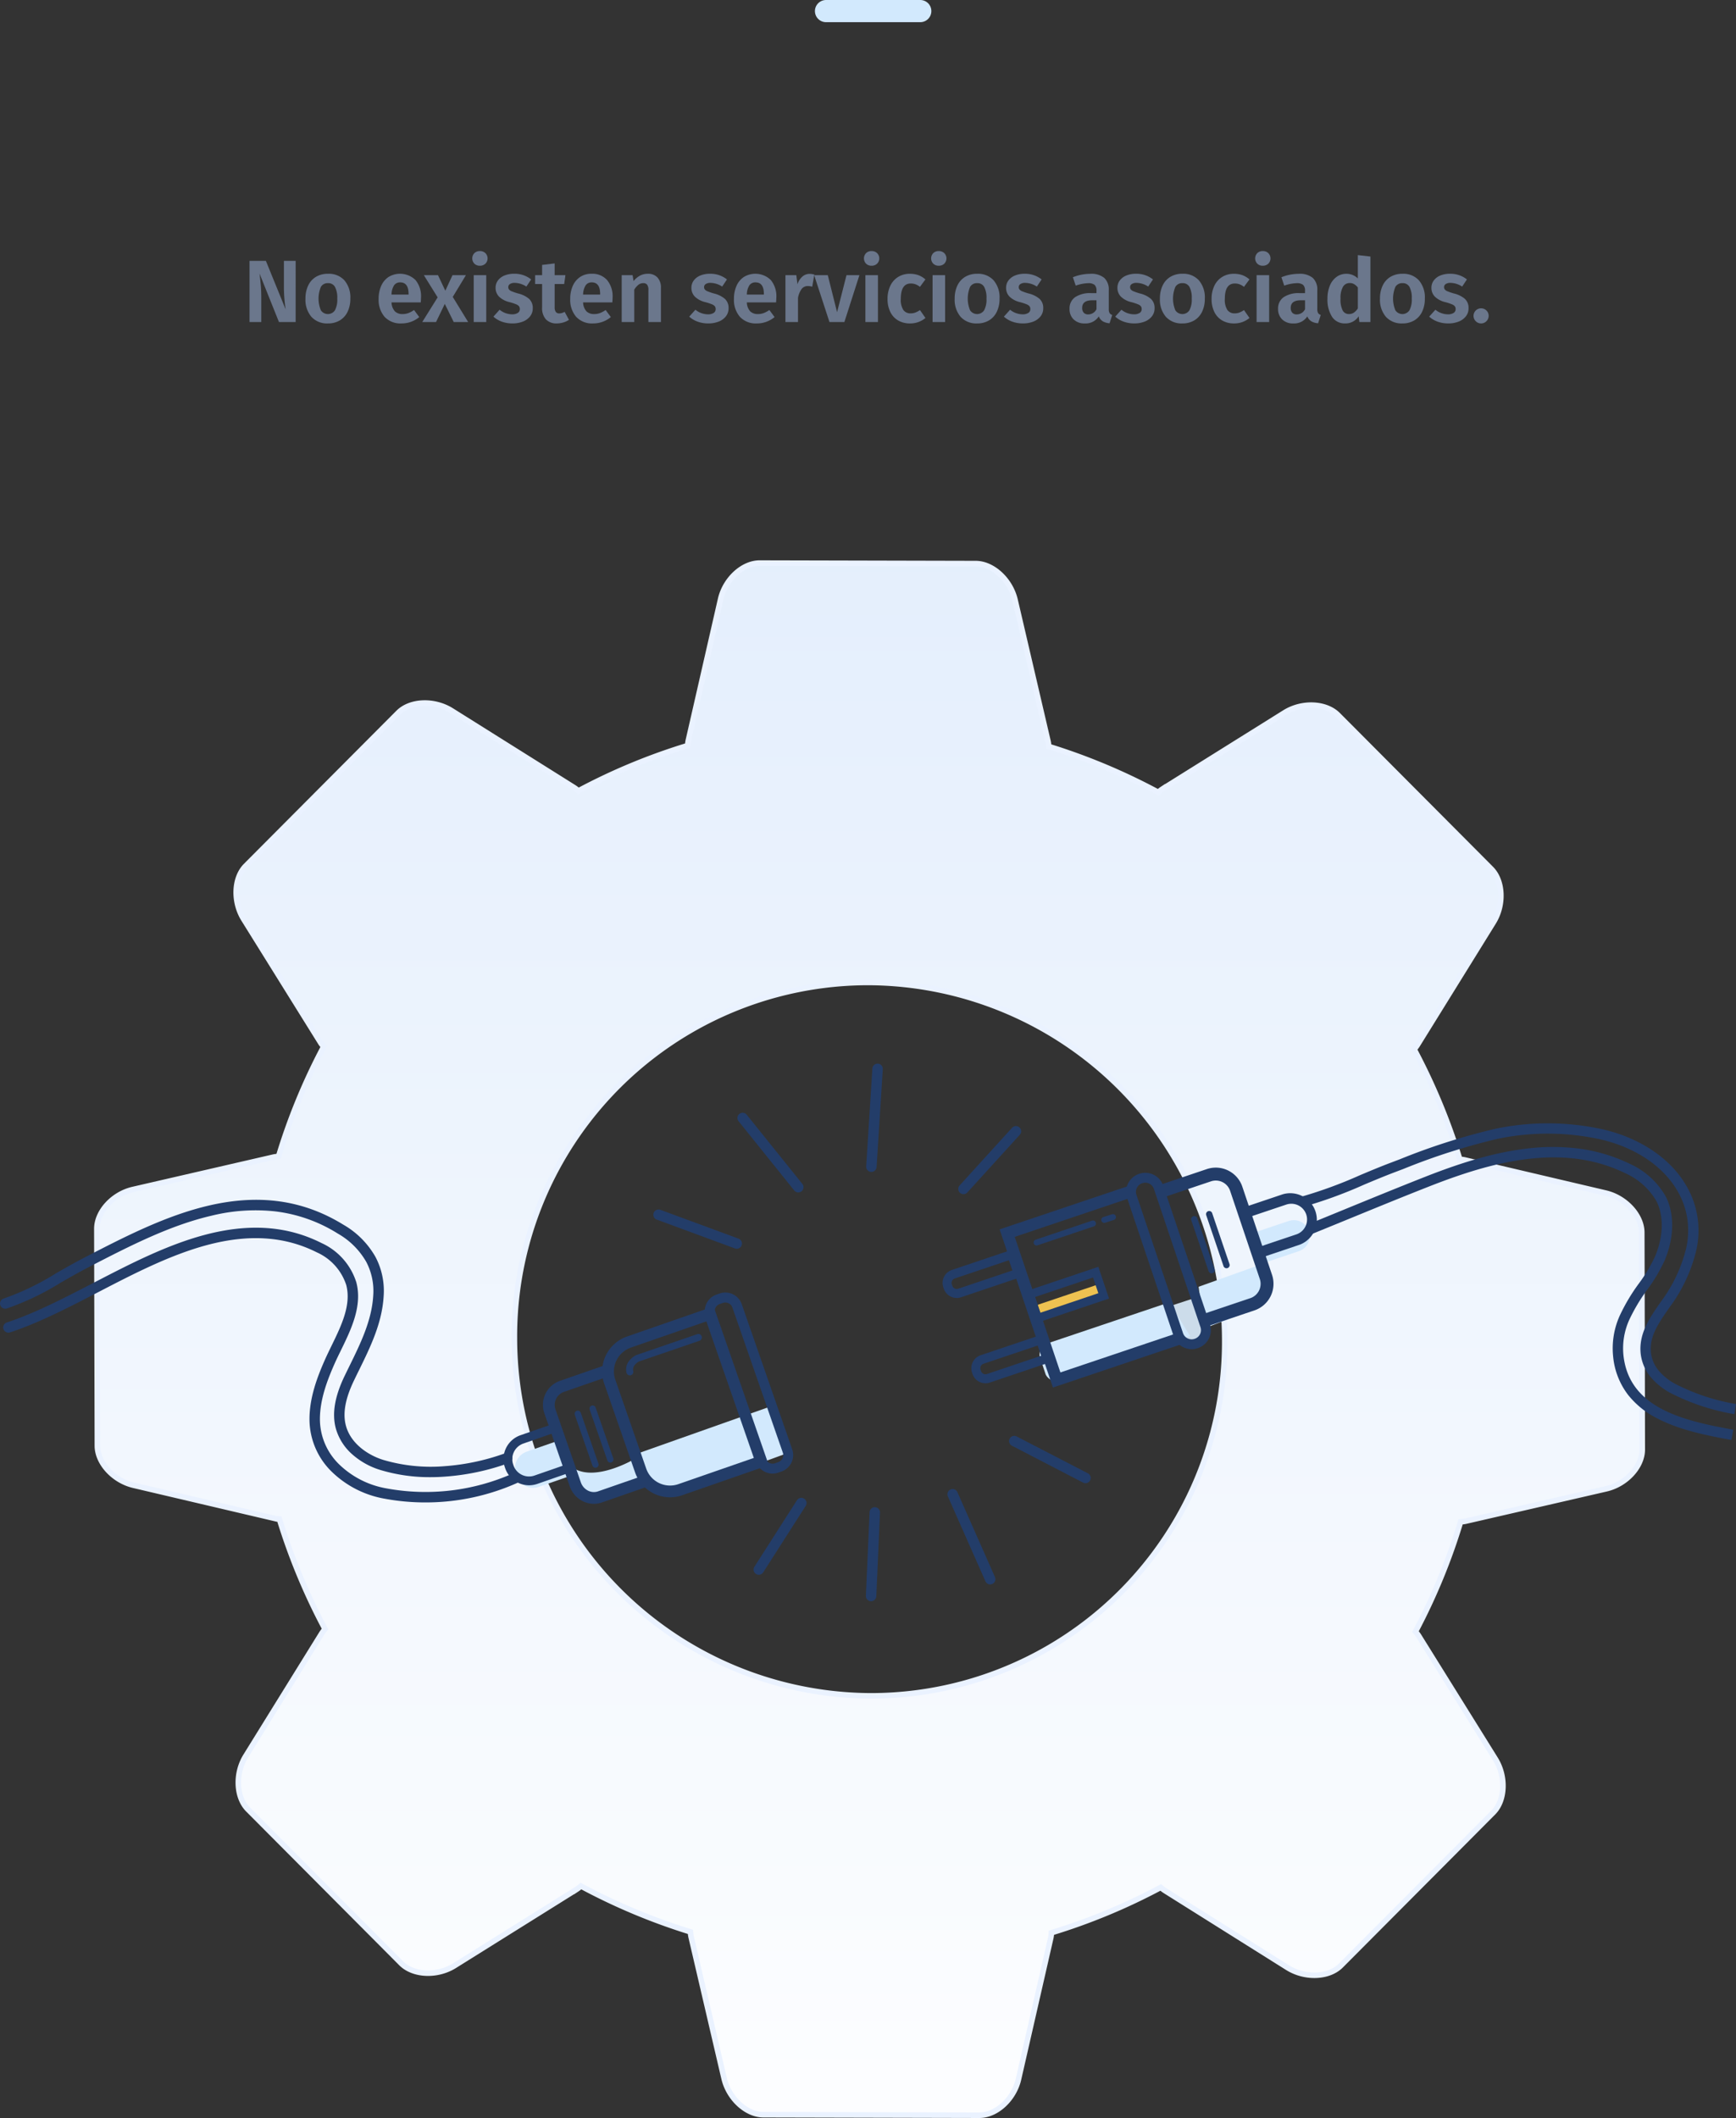 <svg xmlns="http://www.w3.org/2000/svg" xmlns:xlink="http://www.w3.org/1999/xlink" width="313.083" height="381.962" viewBox="0 0 313.083 381.962">
  <rect x="0" y="0" width="313.083" height="381.962" fill="#333333" stroke="none"/>
  <defs>
    <linearGradient id="linear-gradient" x1="0.5" y1="1.103" x2="0.5" y2="-0.174" gradientUnits="objectBoundingBox">
      <stop offset="0" stop-color="#fff"/>
      <stop offset="1" stop-color="#e0ecfc"/>
    </linearGradient>
  </defs>
  <g id="Grupo_27608" data-name="Grupo 27608" transform="translate(-526 -142.5)">
    <g id="Grupo_27606" data-name="Grupo 27606" transform="translate(-0.531)">
      <g id="Grupo_27572" data-name="Grupo 27572" transform="translate(530.54 245.666)">
        <path id="Trazado_30419" data-name="Trazado 30419" d="M272.1,113.611,246.7,107.644a6.443,6.443,0,0,0-.9-.121,111.991,111.991,0,0,0-8.236-19.843,6.367,6.367,0,0,0,.564-.735l13.74-22.175c1.949-3.139,1.752-7.458-.421-9.643s-3.945-3.964-3.945-3.964l-19.73-19.811-3.947-3.962c-2.178-2.186-6.47-2.374-9.6-.422l-22.083,13.8a6.333,6.333,0,0,0-.73.566A110.9,110.9,0,0,0,171.66,33.07a6.216,6.216,0,0,0-.119-.912L165.594,6.645C164.752,3.033,161.577.1,158.507.093L152.942.08,125.113.013,119.547,0c-3.073-.007-6.231,2.91-7.056,6.519L106.668,32a6.334,6.334,0,0,0-.115.91,109.747,109.747,0,0,0-19.711,8.173,6.4,6.4,0,0,0-.733-.57l-22.146-13.9c-3.14-1.966-7.434-1.8-9.6.377l-3.928,3.944L30.8,50.65l-3.928,3.945c-2.168,2.174-2.339,6.493-.377,9.641l13.849,22.24a6.424,6.424,0,0,0,.565.736,110.766,110.766,0,0,0-8.141,19.8,6.341,6.341,0,0,0-.9.114l-25.38,5.849c-3.593.832-6.494,4-6.487,7.087l.013,5.589L.08,153.6l.013,5.589c.007,3.086,2.927,6.272,6.521,7.118l25.4,5.966a6.385,6.385,0,0,0,.9.121,111.848,111.848,0,0,0,8.237,19.844,6.334,6.334,0,0,0-.561.734L26.852,215.144c-1.943,3.137-1.752,7.461.427,9.643s3.943,3.962,3.943,3.962l19.726,19.812,3.943,3.962c2.179,2.189,6.476,2.374,9.6.43l22.083-13.807a6.3,6.3,0,0,0,.729-.564,110.987,110.987,0,0,0,19.751,8.268,6.381,6.381,0,0,0,.119.911l5.945,25.509c.846,3.616,4.018,6.545,7.087,6.552l5.565.013,27.829.066,5.565.013c3.07.007,6.231-2.91,7.056-6.519l5.82-25.481a6.405,6.405,0,0,0,.116-.909,109.743,109.743,0,0,0,19.718-8.176,6.45,6.45,0,0,0,.732.567l22.149,13.912c3.135,1.959,7.431,1.795,9.6-.384l3.927-3.944,19.634-19.718s1.756-1.766,3.924-3.944,2.339-6.494.381-9.641l-13.849-22.237a6.418,6.418,0,0,0-.566-.739,110.84,110.84,0,0,0,8.141-19.8,6.233,6.233,0,0,0,.9-.115l25.379-5.845c3.589-.836,6.491-4,6.484-7.087l-.013-5.589-.066-27.952-.013-5.589C278.615,117.642,275.695,114.456,272.1,113.611Zm-132.6,90.673a64.552,64.552,0,0,1-64.2-64.477,63.823,63.823,0,0,1,63.9-64.175,64.561,64.561,0,0,1,64.21,64.48A63.822,63.822,0,0,1,139.508,204.284Z" transform="translate(13.459 -1.62)" stroke="#eaf2ff" stroke-miterlimit="10" stroke-width="1" fill="url(#linear-gradient)"/>
      </g>
      <g id="Grupo_27571" data-name="Grupo 27571" transform="translate(526.531 334.332)">
        <g id="Grupo_27530" data-name="Grupo 27530" transform="translate(0 24.55)">
          <path id="Trazado_30383" data-name="Trazado 30383" d="M2454.682,993.585a30.69,30.69,0,0,1-9.131-1.311,13.55,13.55,0,0,1-4.94-2.74,9.76,9.76,0,0,1-3.049-4.767c-.7-2.652-.187-5.724,1.573-9.391.3-.615.6-1.24.9-1.845,1.972-4.018,4.011-8.172,4.281-12.653a11.271,11.271,0,0,0-1.251-6.108,13.679,13.679,0,0,0-5.1-5.092,27.349,27.349,0,0,0-11.389-4.031,32.954,32.954,0,0,0-11.4.781c-7.635,1.766-15.039,5.6-22.2,9.3-1.774.917-3.4,1.853-4.982,2.757a48.415,48.415,0,0,1-9.764,4.685.941.941,0,0,1-.553-1.8,46.422,46.422,0,0,0,9.382-4.519c1.594-.914,3.243-1.86,5.052-2.8,7.263-3.758,14.774-7.645,22.639-9.464,9.089-2.1,17.006-.963,24.205,3.482a15.507,15.507,0,0,1,5.77,5.8,13.134,13.134,0,0,1,1.472,7.112c-.292,4.859-2.416,9.186-4.47,13.37-.3.6-.6,1.222-.892,1.83-1.559,3.246-2.033,5.894-1.45,8.094.872,3.295,4.048,5.36,6.728,6.193a30.264,30.264,0,0,0,11.093,1.136,40.607,40.607,0,0,0,10.935-2.34.941.941,0,0,1,.645,1.769,42.547,42.547,0,0,1-11.45,2.449Q2455.987,993.585,2454.682,993.585Z" transform="translate(-2377.008 -943.575)" fill="#233d69"/>
        </g>
        <g id="Grupo_27531" data-name="Grupo 27531" transform="translate(0.55 29.573)">
          <path id="Trazado_30384" data-name="Trazado 30384" d="M2453.7,997.868a40.343,40.343,0,0,1-7.5-.7,18.145,18.145,0,0,1-9.257-4.708,13.239,13.239,0,0,1-4.15-9.572c-.013-3.9,1.4-7.635,2.792-10.771.36-.812.759-1.629,1.18-2.494,1.771-3.63,3.6-7.383,2.657-10.965a9.763,9.763,0,0,0-5.307-5.89c-5.746-2.893-12.2-3.33-19.725-1.335-6.663,1.767-13.306,5.205-19.168,8.24l-.525.272c-5.541,2.867-10.772,5.573-15.927,7.264a.941.941,0,0,1-.586-1.788c5.01-1.643,10.177-4.317,15.648-7.147l.526-.272c5.947-3.079,12.688-6.569,19.55-8.387,7.991-2.119,14.878-1.637,21.053,1.473a11.626,11.626,0,0,1,6.28,7.09c1.123,4.259-.953,8.515-2.785,12.27-.415.848-.806,1.65-1.151,2.431-1.307,2.955-2.642,6.455-2.631,10a11.4,11.4,0,0,0,3.584,8.234,16.246,16.246,0,0,0,8.292,4.2,38.811,38.811,0,0,0,22.962-2.689.941.941,0,0,1,.773,1.716A40.527,40.527,0,0,1,2453.7,997.868Z" transform="translate(-2377.528 -948.323)" fill="#233d69"/>
        </g>
        <g id="Grupo_27532" data-name="Grupo 27532" transform="translate(234.346 10.747)">
          <path id="Trazado_30385" data-name="Trazado 30385" d="M2677,982.977a39.335,39.335,0,0,1-10.908-3.512,12.217,12.217,0,0,1-3.893-2.841,8.021,8.021,0,0,1-2.086-4.446c-.432-3.669,1.573-6.538,3.7-9.576a26.688,26.688,0,0,0,4.527-9.7,14.877,14.877,0,0,0,.19-5.055,14.239,14.239,0,0,0-1.783-5.1c-2.558-4.458-7.585-7.849-13.794-9.3a44.172,44.172,0,0,0-18.759-.1,115.7,115.7,0,0,0-16.851,5.393l-1.581.6c-1.851.7-3.729,1.484-5.544,2.247a81.094,81.094,0,0,1-11.2,4.069l-.459-1.8a79.813,79.813,0,0,0,10.937-3.982c1.831-.77,3.725-1.565,5.609-2.273l1.579-.6a117.2,117.2,0,0,1,17.125-5.473,46.058,46.058,0,0,1,19.565.109c6.71,1.573,12.171,5.287,14.984,10.19a15.966,15.966,0,0,1,1.8,11.455,28.121,28.121,0,0,1-4.824,10.393c-2.079,2.977-3.722,5.327-3.374,8.293a6.209,6.209,0,0,0,1.627,3.426,10.363,10.363,0,0,0,3.3,2.4,37.575,37.575,0,0,0,10.408,3.357Z" transform="translate(-2598.553 -930.525)" fill="#233d69"/>
        </g>
        <g id="Grupo_27533" data-name="Grupo 27533" transform="translate(235.695 15.017)">
          <path id="Trazado_30386" data-name="Trazado 30386" d="M2676.386,987.4c-4.061-.752-9.114-1.687-13.27-3.841a15.769,15.769,0,0,1-5.357-4.288,13.42,13.42,0,0,1-2.7-6.914,14.31,14.31,0,0,1,1.209-7.417,34.08,34.08,0,0,1,3.417-5.74,27.507,27.507,0,0,0,3-5.058c1.458-3.6,1.523-7.177.18-9.813a12.281,12.281,0,0,0-5.67-5.06c-5.182-2.515-10.948-3.344-17.627-2.532-5.135.624-10.6,2.152-17.719,4.953-4.836,1.9-9.73,3.909-14.463,5.848-2.243.919-4.564,1.87-6.85,2.8l-.708-1.743c2.283-.927,4.6-1.878,6.845-2.8,4.739-1.941,9.638-3.95,14.487-5.857,7.274-2.862,12.882-4.426,18.18-5.07a37.943,37.943,0,0,1,9.417-.033,29.956,29.956,0,0,1,9.259,2.74,14.128,14.128,0,0,1,6.525,5.9c1.59,3.122,1.549,7.267-.114,11.373a28.817,28.817,0,0,1-3.2,5.42,32.725,32.725,0,0,0-3.241,5.422,12.473,12.473,0,0,0-1.063,6.463c.469,4.333,2.777,7.517,7.055,9.734,3.909,2.026,8.809,2.933,12.747,3.662Z" transform="translate(-2599.829 -934.562)" fill="#233d69"/>
        </g>
        <g id="Grupo_27543" data-name="Grupo 27543" transform="translate(90.802 41.264)">
          <g id="Grupo_27534" data-name="Grupo 27534" transform="translate(11.648 29.843)">
            <path id="Trazado_30387" data-name="Trazado 30387" d="M2473.862,988.6l1.294,3.726a3.539,3.539,0,0,0,4.45,2.284l8.094-2.812-1.536-4.206S2477.707,992.782,2473.862,988.6Z" transform="translate(-2473.862 -987.588)" fill="#d2e9fd"/>
          </g>
          <g id="Grupo_27535" data-name="Grupo 27535" transform="translate(24.145 20.646)">
            <path id="Trazado_30388" data-name="Trazado 30388" d="M2485.676,987.294l.7,2.12a6.594,6.594,0,0,0,8.487,4.314l17.373-6.338-2.812-8.5Z" transform="translate(-2485.676 -978.894)" fill="#d2e9fd"/>
          </g>
          <g id="Grupo_27536" data-name="Grupo 27536" transform="translate(1.203 26.837)">
            <path id="Rectángulo_5411" data-name="Rectángulo 5411" d="M3.174,0h5.65a0,0,0,0,1,0,0V6.714a0,0,0,0,1,0,0H3.174A3.174,3.174,0,0,1,0,3.54V3.174A3.174,3.174,0,0,1,3.174,0Z" transform="translate(0 2.897) rotate(-19.165)" fill="#d2e9fd"/>
          </g>
          <g id="Grupo_27537" data-name="Grupo 27537" transform="translate(17.796 2.506)">
            <path id="Trazado_30389" data-name="Trazado 30389" d="M2491.907,996.169a6.679,6.679,0,0,1-6.294-4.484l-5.569-16.023a6.677,6.677,0,0,1,4.11-8.49l15.617-5.427,9.948,28.623L2494.1,995.8A6.67,6.67,0,0,1,2491.907,996.169Zm6.559-31.728-13.617,4.733a4.557,4.557,0,0,0-2.8,5.792l5.569,16.024a4.552,4.552,0,0,0,5.794,2.805l13.617-4.732Z" transform="translate(-2479.674 -961.745)" fill="#233d69"/>
          </g>
          <g id="Grupo_27538" data-name="Grupo 27538" transform="translate(7.128 13.132)">
            <path id="Trazado_30390" data-name="Trazado 30390" d="M2478.762,996.764a4.476,4.476,0,0,1-2.047-.5,4.738,4.738,0,0,1-2.312-2.679l-4.546-13.08a4.6,4.6,0,0,1,2.728-5.9l8.094-2.813.7,2-8.093,2.813a2.484,2.484,0,0,0-1.423,3.2l4.547,13.079a2.629,2.629,0,0,0,1.278,1.49,2.3,2.3,0,0,0,1.824.141l8.093-2.813.7,2-8.094,2.813A4.385,4.385,0,0,1,2478.762,996.764Z" transform="translate(-2469.589 -971.79)" fill="#233d69"/>
          </g>
          <g id="Grupo_27539" data-name="Grupo 27539" transform="translate(36.295)">
            <path id="Trazado_30391" data-name="Trazado 30391" d="M2509.4,992.034a3.149,3.149,0,0,1-2.97-2.114l-9.094-26.165a3.149,3.149,0,0,1,1.94-4.006l.568-.2a3.145,3.145,0,0,1,4,1.939l9.094,26.165a3.145,3.145,0,0,1-1.939,4l-.568.2A3.149,3.149,0,0,1,2509.4,992.034Zm-8.966-30.784-.568.2a1.35,1.35,0,0,0-.831,1.717l9.094,26.164a1.35,1.35,0,0,0,1.717.832l.568-.2a1.346,1.346,0,0,0,.831-1.716l-9.093-26.165a1.35,1.35,0,0,0-1.717-.831Z" transform="translate(-2497.162 -959.375)" fill="#233d69"/>
          </g>
          <g id="Grupo_27540" data-name="Grupo 27540" transform="translate(15.518 20.364)">
            <path id="Trazado_30392" data-name="Trazado 30392" d="M2477.9,978.659h0a.567.567,0,0,1,.723.35l3.185,9.165a.568.568,0,0,1-.35.725h0a.569.569,0,0,1-.724-.351l-3.185-9.165A.567.567,0,0,1,2477.9,978.659Z" transform="translate(-2477.521 -978.627)" fill="#233d69"/>
          </g>
          <g id="Grupo_27541" data-name="Grupo 27541" transform="translate(12.833 21.297)">
            <path id="Trazado_30393" data-name="Trazado 30393" d="M2475.364,979.541h0a.568.568,0,0,1,.723.35l3.186,9.166a.568.568,0,0,1-.351.723h0a.569.569,0,0,1-.724-.35l-3.185-9.166A.568.568,0,0,1,2475.364,979.541Z" transform="translate(-2474.982 -979.509)" fill="#233d69"/>
          </g>
          <g id="Grupo_27542" data-name="Grupo 27542" transform="translate(0 23.39)">
            <path id="Trazado_30394" data-name="Trazado 30394" d="M2467.468,992.859a4.563,4.563,0,0,1-4.307-3.06l-.058-.166a4.562,4.562,0,0,1,2.808-5.8l6.752-2.346,3.048,8.771-6.752,2.347A4.538,4.538,0,0,1,2467.468,992.859Zm-1.3-8.274.261.75a2.97,2.97,0,0,0-1.829,3.776l.057.166a2.966,2.966,0,0,0,3.777,1.828l5.252-1.825-2.005-5.77-5.252,1.825Z" transform="translate(-2462.85 -981.488)" fill="#233d69"/>
          </g>
        </g>
        <g id="Grupo_27561" data-name="Grupo 27561" transform="translate(169.993 18.734)">
          <g id="Grupo_27544" data-name="Grupo 27544" transform="translate(55.187 9.476)">
            <path id="Trazado_30395" data-name="Trazado 30395" d="M2598.958,952.625l-7.237,2.438-1.833-5.44,7.239-2.438a2.87,2.87,0,0,1,3.637,1.8h0A2.871,2.871,0,0,1,2598.958,952.625Z" transform="translate(-2589.888 -947.034)" fill="#d2e9fd"/>
          </g>
          <g id="Grupo_27545" data-name="Grupo 27545" transform="translate(46.167 17.48)">
            <path id="Trazado_30396" data-name="Trazado 30396" d="M2592.417,954.662l-11.057,3.952,1.016,7.508,8.475-3.275c2.117-.818,3.5-3.943,3.088-6.981h0C2593.817,954.962,2593.12,954.412,2592.417,954.662Z" transform="translate(-2581.36 -954.602)" fill="#d2e9fd"/>
          </g>
          <g id="Grupo_27546" data-name="Grupo 27546" transform="translate(40.806 23.453)">
            <path id="Trazado_30397" data-name="Trazado 30397" d="M2576.292,961.838l1.737,5.155a2.5,2.5,0,0,0,3.186,1.527l.041-.014a2.5,2.5,0,0,0,1.611-3.144l-1.723-5.114" transform="translate(-2576.292 -960.248)" fill="#ccdcea"/>
          </g>
          <g id="Grupo_27547" data-name="Grupo 27547" transform="translate(34.116 5.186)">
            <line id="Línea_699" data-name="Línea 699" x2="6.622" y2="19.655" fill="#ccdcea"/>
          </g>
          <g id="Grupo_27548" data-name="Grupo 27548" transform="translate(17.45 24.304)">
            <path id="Trazado_30398" data-name="Trazado 30398" d="M2581.41,967.133l-23.123,7.931a2.224,2.224,0,0,1-2.926-.989l-1.073-3.183a2.225,2.225,0,0,1,1.73-2.558l21.613-7.282" transform="translate(-2554.212 -961.053)" fill="#d2e9fd"/>
          </g>
          <g id="Grupo_27549" data-name="Grupo 27549" transform="translate(16.437 20.977)">
            <rect id="Rectángulo_5412" data-name="Rectángulo 5412" width="12.547" height="2.277" transform="translate(0 4.006) rotate(-18.62)" fill="#eec251"/>
          </g>
          <g id="Grupo_27550" data-name="Grupo 27550" transform="translate(39.509)">
            <path id="Trazado_30399" data-name="Trazado 30399" d="M2583.653,966.575l-.745-2.209,8.15-2.745a2.728,2.728,0,0,0,1.712-3.451l-5.359-15.906a2.724,2.724,0,0,0-3.451-1.711l-8.149,2.745-.745-2.208,8.149-2.746a5.054,5.054,0,0,1,6.4,3.176l5.36,15.906a5.061,5.061,0,0,1-3.177,6.4Z" transform="translate(-2575.066 -938.076)" fill="#233d69"/>
          </g>
          <g id="Grupo_27551" data-name="Grupo 27551" transform="translate(53.263 4.556)">
            <path id="Trazado_30400" data-name="Trazado 30400" d="M2591.131,954.453l-3.062-9.09,8.1-2.729a4.8,4.8,0,0,1,3.062,9.089Zm-.581-7.859,1.812,5.378,6.244-2.1.312.929-.312-.929a2.837,2.837,0,1,0-1.812-5.377Z" transform="translate(-2588.069 -942.383)" fill="#233d69"/>
          </g>
          <g id="Grupo_27552" data-name="Grupo 27552" transform="translate(10.287 3.228)">
            <path id="Trazado_30401" data-name="Trazado 30401" d="M2557.051,977.562l-9.611-28.523,23.481-7.911.686,2.037-21.444,7.225,8.238,24.449,21.443-7.225.687,2.037Z" transform="translate(-2547.44 -941.128)" fill="#233d69"/>
          </g>
          <g id="Grupo_27553" data-name="Grupo 27553" transform="translate(14.758 17.892)">
            <path id="Trazado_30402" data-name="Trazado 30402" d="M2553.594,965.2l-1.927-5.721L2565,954.991l1.927,5.722Zm0-4.765.956,2.836,10.448-3.52-.955-2.835Z" transform="translate(-2551.667 -954.991)" fill="#233d69"/>
          </g>
          <g id="Grupo_27554" data-name="Grupo 27554" transform="translate(0 14.647)">
            <path id="Trazado_30403" data-name="Trazado 30403" d="M2540.268,960.789a2.469,2.469,0,0,1-2.337-1.679l-.086-.255a2.466,2.466,0,0,1,1.549-3.123l11.308-3.81,1.66,4.927-11.308,3.809A2.45,2.45,0,0,1,2540.268,960.789Zm9.413-6.808-9.768,3.291a.843.843,0,0,0-.529,1.065l.087.255a.839.839,0,0,0,1.064.528l9.768-3.291Z" transform="translate(-2537.715 -951.923)" fill="#233d69"/>
          </g>
          <g id="Grupo_27555" data-name="Grupo 27555" transform="translate(5.183 30.029)">
            <path id="Trazado_30404" data-name="Trazado 30404" d="M2545.168,975.331a2.47,2.47,0,0,1-2.339-1.679l-.086-.255a2.467,2.467,0,0,1,1.55-3.122l11.308-3.81,1.66,4.927-11.308,3.809A2.454,2.454,0,0,1,2545.168,975.331Zm9.411-6.808-9.768,3.291a.842.842,0,0,0-.528,1.065l.085.255a.84.84,0,0,0,1.064.528l9.768-3.291Z" transform="translate(-2542.615 -966.465)" fill="#233d69"/>
          </g>
          <g id="Grupo_27556" data-name="Grupo 27556" transform="translate(16.414 9.554)">
            <path id="Trazado_30405" data-name="Trazado 30405" d="M2553.771,951.6a.538.538,0,0,1-.172-1.047l10.154-3.421a.538.538,0,1,1,.344,1.019l-10.155,3.421A.543.543,0,0,1,2553.771,951.6Z" transform="translate(-2553.232 -947.108)" fill="#233d69"/>
          </g>
          <g id="Grupo_27557" data-name="Grupo 27557" transform="translate(33.093 0.942)">
            <path id="Trazado_30406" data-name="Trazado 30406" d="M2580.83,970.771a3.425,3.425,0,0,1-3.243-2.328l-8.406-24.949a3.421,3.421,0,0,1,2.149-4.333l.041-.014a3.418,3.418,0,0,1,4.333,2.149l8.405,24.948a3.423,3.423,0,0,1-2.148,4.333l-.041.014A3.4,3.4,0,0,1,2580.83,970.771Zm-8.366-30.026a1.645,1.645,0,0,0-.526.087l-.041.014a1.643,1.643,0,0,0-1.031,2.082l8.4,24.948a1.645,1.645,0,0,0,2.082,1.032h0l.041-.014a1.644,1.644,0,0,0,1.032-2.082l-8.405-24.948a1.647,1.647,0,0,0-1.556-1.119Z" transform="translate(-2569 -938.967)" fill="#233d69"/>
          </g>
          <g id="Grupo_27558" data-name="Grupo 27558" transform="translate(28.623 8.391)">
            <path id="Trazado_30407" data-name="Trazado 30407" d="M2565.312,947.585a.537.537,0,0,1-.164-1.049l1.568-.5a.537.537,0,1,1,.328,1.023l-1.568.5A.543.543,0,0,1,2565.312,947.585Z" transform="translate(-2564.775 -946.008)" fill="#233d69"/>
          </g>
          <g id="Grupo_27559" data-name="Grupo 27559" transform="translate(47.512 7.828)">
            <path id="Trazado_30408" data-name="Trazado 30408" d="M2583.018,945.508h0a.567.567,0,0,1,.721.355l3.122,9.187a.569.569,0,0,1-.355.721h0a.568.568,0,0,1-.721-.355l-3.122-9.188A.567.567,0,0,1,2583.018,945.508Z" transform="translate(-2582.632 -945.477)" fill="#233d69"/>
          </g>
          <g id="Grupo_27560" data-name="Grupo 27560" transform="translate(44.82 8.743)">
            <path id="Trazado_30409" data-name="Trazado 30409" d="M2580.473,946.372h0a.57.57,0,0,1,.722.355l3.121,9.188a.569.569,0,0,1-.355.721h0a.569.569,0,0,1-.721-.356l-3.122-9.187A.569.569,0,0,1,2580.473,946.372Z" transform="translate(-2580.087 -946.341)" fill="#233d69"/>
          </g>
        </g>
        <g id="Grupo_27562" data-name="Grupo 27562" transform="translate(156.215)">
          <path id="Trazado_30410" data-name="Trazado 30410" d="M2523.3,939.874h-.061a.941.941,0,0,1-.879-1l1.117-17.627a.941.941,0,1,1,1.878.119l-1.117,17.627A.939.939,0,0,1,2523.3,939.874Z" transform="translate(-2522.362 -920.365)" fill="#233d69"/>
        </g>
        <g id="Grupo_27563" data-name="Grupo 27563" transform="translate(170.865 76.701)">
          <path id="Trazado_30411" data-name="Trazado 30411" d="M2546.255,1010.077a.941.941,0,0,1-.861-.561L2538.62,994.2a.941.941,0,1,1,1.721-.762l6.774,15.318a.943.943,0,0,1-.86,1.322Z" transform="translate(-2538.54 -992.876)" fill="#233d69"/>
        </g>
        <g id="Grupo_27564" data-name="Grupo 27564" transform="translate(132.994 8.845)">
          <path id="Trazado_30412" data-name="Trazado 30412" d="M2511.387,943.091a.939.939,0,0,1-.734-.351l-10.036-12.482a.941.941,0,0,1,1.467-1.179l10.036,12.482a.941.941,0,0,1-.733,1.531Z" transform="translate(-2500.409 -928.727)" fill="#233d69"/>
        </g>
        <g id="Grupo_27565" data-name="Grupo 27565" transform="translate(182.015 67.13)">
          <path id="Trazado_30413" data-name="Trazado 30413" d="M2562.831,992.346a.949.949,0,0,1-.432-.106l-12.81-6.637a.941.941,0,1,1,.865-1.67l12.81,6.635a.941.941,0,0,1-.434,1.777Z" transform="translate(-2549.081 -983.828)" fill="#233d69"/>
        </g>
        <g id="Grupo_27566" data-name="Grupo 27566" transform="translate(156.161 79.962)">
          <path id="Trazado_30414" data-name="Trazado 30414" d="M2525.58,1012.927h-.042a.941.941,0,0,1-.9-.982l.667-15.086a.941.941,0,0,1,1.88.083l-.667,15.086A.94.94,0,0,1,2525.58,1012.927Z" transform="translate(-2524.639 -995.959)" fill="#233d69"/>
        </g>
        <g id="Grupo_27567" data-name="Grupo 27567" transform="translate(135.907 78.278)">
          <path id="Trazado_30415" data-name="Trazado 30415" d="M2506.431,1008.253a.941.941,0,0,1-.791-1.448l7.675-12a.941.941,0,0,1,1.586,1.013l-7.676,12A.936.936,0,0,1,2506.431,1008.253Z" transform="translate(-2505.491 -994.367)" fill="#233d69"/>
        </g>
        <g id="Grupo_27568" data-name="Grupo 27568" transform="translate(172.825 11.228)">
          <path id="Trazado_30416" data-name="Trazado 30416" d="M2539.006,943.275a.942.942,0,0,1-.7-1.574l9.473-10.413a.941.941,0,0,1,1.392,1.266l-9.472,10.413A.936.936,0,0,1,2539.006,943.275Z" transform="translate(-2538.065 -930.98)" fill="#233d69"/>
        </g>
        <g id="Grupo_27569" data-name="Grupo 27569" transform="translate(112.915 48.738)">
          <path id="Trazado_30417" data-name="Trazado 30417" d="M2484.436,973.906a.627.627,0,0,1-.609-.481,2.513,2.513,0,0,1,.7-2.389,3.894,3.894,0,0,1,1.007-.765l.037-.019.039-.014,10.977-3.763a.627.627,0,1,1,.406,1.187l-10.929,3.748c-.2.11-1.255.744-1.02,1.722a.627.627,0,0,1-.463.756A.643.643,0,0,1,2484.436,973.906Z" transform="translate(-2483.755 -966.441)" fill="#233d69"/>
        </g>
        <g id="Grupo_27570" data-name="Grupo 27570" transform="translate(117.815 26.282)">
          <path id="Trazado_30418" data-name="Trazado 30418" d="M2501.113,952.3a.945.945,0,0,1-.325-.058l-14.114-5.206a.941.941,0,0,1,.652-1.765l14.113,5.206a.941.941,0,0,1-.326,1.824Z" transform="translate(-2486.06 -945.212)" fill="#233d69"/>
        </g>
      </g>
      <line id="Línea_700" data-name="Línea 700" x2="17" transform="translate(675.5 144.5)" fill="none" stroke="#d2e9fd" stroke-linecap="round" stroke-width="4"/>
    </g>
    <g id="Grupo_27609" data-name="Grupo 27609" transform="translate(14.509 -251.075)">
      <path id="Trazado_30526" data-name="Trazado 30526" d="M564.81,451.211H561.8l-3.506-8.749q.143,1.132.231,2.128t.088,2.335v4.287h-2.119V440.183h2.948l3.57,8.765a26.7,26.7,0,0,1-.319-3.919v-4.846h2.12Z" transform="translate(0 0.437)" fill="#6b778c"/>
      <path id="Trazado_30527" data-name="Trazado 30527" d="M571.115,443.122a4.746,4.746,0,0,1,1.068,3.291,5.352,5.352,0,0,1-.486,2.351,3.631,3.631,0,0,1-1.4,1.57,4.072,4.072,0,0,1-2.159.558,3.808,3.808,0,0,1-2.972-1.187,4.723,4.723,0,0,1-1.076-3.291,5.37,5.37,0,0,1,.486-2.351,3.63,3.63,0,0,1,1.4-1.57,4.1,4.1,0,0,1,2.175-.556A3.782,3.782,0,0,1,571.115,443.122Zm-4.247,1.179a5.49,5.49,0,0,0,0,4.223,1.524,1.524,0,0,0,2.534,0,4.1,4.1,0,0,0,.422-2.112,4.168,4.168,0,0,0-.414-2.112,1.375,1.375,0,0,0-1.259-.676A1.408,1.408,0,0,0,566.868,444.3Z" transform="translate(2.492 1.012)" fill="#6b778c"/>
      <path id="Trazado_30528" data-name="Trazado 30528" d="M581.625,447.1H576.35a2.509,2.509,0,0,0,.621,1.625,1.946,1.946,0,0,0,1.386.478,2.938,2.938,0,0,0,1.02-.175,4.726,4.726,0,0,0,1.036-.558l.94,1.275a4.959,4.959,0,0,1-3.2,1.147,3.889,3.889,0,0,1-3.06-1.2,4.678,4.678,0,0,1-1.068-3.235,5.681,5.681,0,0,1,.454-2.319,3.731,3.731,0,0,1,1.323-1.618,3.991,3.991,0,0,1,4.869.542,4.592,4.592,0,0,1,1,3.155Q581.672,446.381,581.625,447.1Zm-2.2-1.514q0-2.1-1.514-2.1a1.289,1.289,0,0,0-1.092.518,3.21,3.21,0,0,0-.47,1.681h3.076Z" transform="translate(5.751 1.012)" fill="#6b778c"/>
      <path id="Trazado_30529" data-name="Trazado 30529" d="M585.449,446.047l2.773,4.526h-2.6l-1.61-3.267-1.578,3.267h-2.486l2.773-4.446-2.486-4h2.55l1.323,2.8,1.291-2.8h2.422Z" transform="translate(7.696 1.075)" fill="#6b778c"/>
      <path id="Trazado_30530" data-name="Trazado 30530" d="M589.11,439.225a1.348,1.348,0,0,1,0,1.9,1.379,1.379,0,0,1-1,.373,1.352,1.352,0,0,1-.988-.373,1.368,1.368,0,0,1,0-1.9,1.353,1.353,0,0,1,.988-.374A1.38,1.38,0,0,1,589.11,439.225Zm.151,3.976v8.446H587V443.2Z" transform="translate(9.924)" fill="#6b778c"/>
      <path id="Trazado_30531" data-name="Trazado 30531" d="M596.416,442.955l-.861,1.291a3.947,3.947,0,0,0-2.1-.669,1.525,1.525,0,0,0-.861.207.644.644,0,0,0-.3.558.683.683,0,0,0,.135.43,1.247,1.247,0,0,0,.51.335,11.041,11.041,0,0,0,1.124.382,4.723,4.723,0,0,1,1.992.98,2.2,2.2,0,0,1,.653,1.681,2.307,2.307,0,0,1-.486,1.466,3.031,3.031,0,0,1-1.315.948,5,5,0,0,1-1.849.327,5.531,5.531,0,0,1-1.944-.327,4.47,4.47,0,0,1-1.5-.9l1.115-1.243a3.632,3.632,0,0,0,2.263.829A1.817,1.817,0,0,0,594,449a.771.771,0,0,0,.374-.677.859.859,0,0,0-.143-.526,1.3,1.3,0,0,0-.526-.357,9.283,9.283,0,0,0-1.2-.392,4.032,4.032,0,0,1-1.888-1,2.231,2.231,0,0,1-.614-1.6,2.152,2.152,0,0,1,.414-1.292,2.743,2.743,0,0,1,1.171-.9,4.438,4.438,0,0,1,1.761-.325A4.745,4.745,0,0,1,596.416,442.955Z" transform="translate(10.865 1.012)" fill="#6b778c"/>
      <path id="Trazado_30532" data-name="Trazado 30532" d="M601.379,450.7a3.561,3.561,0,0,1-1.045.485,4.165,4.165,0,0,1-1.155.167,2.585,2.585,0,0,1-1.975-.749,3.084,3.084,0,0,1-.669-2.151v-4.207h-1.26v-1.594h1.26V440.8l2.263-.271v2.12h1.944l-.223,1.594H598.8V448.4a1.455,1.455,0,0,0,.207.876.75.75,0,0,0,.636.271,2.036,2.036,0,0,0,.958-.287Z" transform="translate(12.722 0.551)" fill="#6b778c"/>
      <path id="Trazado_30533" data-name="Trazado 30533" d="M607.641,447.1h-5.275a2.5,2.5,0,0,0,.62,1.625,1.949,1.949,0,0,0,1.388.478,2.931,2.931,0,0,0,1.019-.175,4.729,4.729,0,0,0,1.037-.558l.94,1.275a4.965,4.965,0,0,1-3.2,1.147,3.889,3.889,0,0,1-3.06-1.2,4.684,4.684,0,0,1-1.066-3.235,5.68,5.68,0,0,1,.453-2.319,3.731,3.731,0,0,1,1.323-1.618,3.589,3.589,0,0,1,2.065-.588,3.551,3.551,0,0,1,2.8,1.13,4.592,4.592,0,0,1,1,3.155C607.687,446.328,607.672,446.62,607.641,447.1Zm-2.2-1.514q0-2.1-1.514-2.1a1.285,1.285,0,0,0-1.09.518,3.2,3.2,0,0,0-.47,1.681h3.074Z" transform="translate(14.285 1.012)" fill="#6b778c"/>
      <path id="Trazado_30534" data-name="Trazado 30534" d="M613.489,442.612a2.668,2.668,0,0,1,.621,1.872v6.151h-2.263v-5.769a1.535,1.535,0,0,0-.231-.964.848.848,0,0,0-.693-.278,1.406,1.406,0,0,0-.869.293,3.248,3.248,0,0,0-.757.884v5.833h-2.263V442.19H609l.175,1.068a3.762,3.762,0,0,1,1.155-.987,2.991,2.991,0,0,1,1.426-.335A2.24,2.24,0,0,1,613.489,442.612Z" transform="translate(16.58 1.012)" fill="#6b778c"/>
      <path id="Trazado_30535" data-name="Trazado 30535" d="M623.007,442.955l-.861,1.291a3.947,3.947,0,0,0-2.1-.669,1.525,1.525,0,0,0-.861.207.644.644,0,0,0-.3.558.683.683,0,0,0,.135.43,1.247,1.247,0,0,0,.51.335,11.041,11.041,0,0,0,1.124.382,4.724,4.724,0,0,1,1.992.98,2.2,2.2,0,0,1,.653,1.681,2.307,2.307,0,0,1-.486,1.466,3.034,3.034,0,0,1-1.313.948,5.015,5.015,0,0,1-1.85.327,5.53,5.53,0,0,1-1.944-.327,4.47,4.47,0,0,1-1.5-.9l1.115-1.243a3.632,3.632,0,0,0,2.263.829,1.817,1.817,0,0,0,1.012-.247.772.772,0,0,0,.376-.677.859.859,0,0,0-.145-.526,1.3,1.3,0,0,0-.526-.357,9.286,9.286,0,0,0-1.2-.392,4.032,4.032,0,0,1-1.888-1,2.231,2.231,0,0,1-.614-1.6,2.152,2.152,0,0,1,.414-1.292,2.743,2.743,0,0,1,1.171-.9,4.442,4.442,0,0,1,1.761-.325A4.745,4.745,0,0,1,623.007,442.955Z" transform="translate(19.587 1.012)" fill="#6b778c"/>
      <path id="Trazado_30536" data-name="Trazado 30536" d="M629.877,447.1H624.6a2.509,2.509,0,0,0,.622,1.625,1.947,1.947,0,0,0,1.388.478,2.937,2.937,0,0,0,1.019-.175,4.721,4.721,0,0,0,1.036-.558l.94,1.275a4.959,4.959,0,0,1-3.2,1.147,3.889,3.889,0,0,1-3.06-1.2,4.678,4.678,0,0,1-1.068-3.235,5.68,5.68,0,0,1,.454-2.319,3.731,3.731,0,0,1,1.323-1.618,3.991,3.991,0,0,1,4.869.542,4.592,4.592,0,0,1,1,3.155Q629.923,446.381,629.877,447.1Zm-2.2-1.514q0-2.1-1.514-2.1a1.289,1.289,0,0,0-1.092.518,3.21,3.21,0,0,0-.47,1.681h3.076Z" transform="translate(21.579 1.012)" fill="#6b778c"/>
      <path id="Trazado_30537" data-name="Trazado 30537" d="M634.481,442.074l-.382,2.185a3.125,3.125,0,0,0-.749-.112,1.393,1.393,0,0,0-1.163.526,4.01,4.01,0,0,0-.653,1.592v4.367H629.27v-8.446h1.96l.207,1.641a3.064,3.064,0,0,1,.885-1.386,1.977,1.977,0,0,1,1.315-.494A3.2,3.2,0,0,1,634.481,442.074Z" transform="translate(23.874 1.016)" fill="#6b778c"/>
      <path id="Trazado_30538" data-name="Trazado 30538" d="M641.329,442.127l-2.709,8.446h-2.693l-2.757-8.446h2.456L637.3,448.8,639,442.127Z" transform="translate(25.154 1.075)" fill="#6b778c"/>
      <path id="Trazado_30539" data-name="Trazado 30539" d="M642.3,439.225a1.348,1.348,0,0,1,0,1.9,1.379,1.379,0,0,1-1,.373,1.352,1.352,0,0,1-.988-.373,1.368,1.368,0,0,1,0-1.9,1.353,1.353,0,0,1,.988-.374A1.38,1.38,0,0,1,642.3,439.225Zm.151,3.976v8.446h-2.263V443.2Z" transform="translate(27.374)" fill="#6b778c"/>
      <path id="Trazado_30540" data-name="Trazado 30540" d="M648.684,442.182a4.123,4.123,0,0,1,1.283.773l-.988,1.339a3.116,3.116,0,0,0-.8-.462,2.485,2.485,0,0,0-.853-.143q-1.8,0-1.8,2.773a3.367,3.367,0,0,0,.462,2.008,1.562,1.562,0,0,0,1.323.607,2.33,2.33,0,0,0,.813-.137,4.508,4.508,0,0,0,.861-.454l.988,1.42a4.263,4.263,0,0,1-2.773.987,4.165,4.165,0,0,1-2.159-.542,3.591,3.591,0,0,1-1.41-1.538,5.2,5.2,0,0,1-.494-2.335,5.4,5.4,0,0,1,.494-2.367,3.766,3.766,0,0,1,1.41-1.6,3.923,3.923,0,0,1,2.128-.572A4.45,4.45,0,0,1,648.684,442.182Z" transform="translate(28.421 1.012)" fill="#6b778c"/>
      <path id="Trazado_30541" data-name="Trazado 30541" d="M651.425,439.225a1.349,1.349,0,0,1,0,1.9,1.379,1.379,0,0,1-1,.373,1.352,1.352,0,0,1-.988-.373,1.368,1.368,0,0,1,0-1.9,1.353,1.353,0,0,1,.988-.374A1.381,1.381,0,0,1,651.425,439.225Zm.151,3.976v8.446h-2.263V443.2Z" transform="translate(30.365)" fill="#6b778c"/>
      <path id="Trazado_30542" data-name="Trazado 30542" d="M659.278,443.122a4.745,4.745,0,0,1,1.068,3.291,5.37,5.37,0,0,1-.486,2.351,3.631,3.631,0,0,1-1.4,1.57,4.072,4.072,0,0,1-2.159.558,3.807,3.807,0,0,1-2.972-1.187,4.723,4.723,0,0,1-1.076-3.291,5.37,5.37,0,0,1,.486-2.351,3.63,3.63,0,0,1,1.4-1.57,4.1,4.1,0,0,1,2.175-.556A3.782,3.782,0,0,1,659.278,443.122Zm-4.247,1.179a5.49,5.49,0,0,0,0,4.223,1.524,1.524,0,0,0,2.534,0,4.1,4.1,0,0,0,.422-2.112,4.168,4.168,0,0,0-.414-2.112,1.375,1.375,0,0,0-1.259-.676A1.408,1.408,0,0,0,655.031,444.3Z" transform="translate(31.412 1.012)" fill="#6b778c"/>
      <path id="Trazado_30543" data-name="Trazado 30543" d="M665.739,442.955l-.861,1.291a3.947,3.947,0,0,0-2.1-.669,1.522,1.522,0,0,0-.861.207.644.644,0,0,0-.3.558.683.683,0,0,0,.135.43,1.248,1.248,0,0,0,.51.335,11.041,11.041,0,0,0,1.124.382,4.724,4.724,0,0,1,1.992.98,2.2,2.2,0,0,1,.653,1.681,2.307,2.307,0,0,1-.486,1.466,3.039,3.039,0,0,1-1.315.948,5.007,5.007,0,0,1-1.849.327,5.525,5.525,0,0,1-1.944-.327,4.471,4.471,0,0,1-1.5-.9l1.116-1.243a3.631,3.631,0,0,0,2.263.829,1.817,1.817,0,0,0,1.012-.247.771.771,0,0,0,.375-.677.858.858,0,0,0-.143-.526,1.3,1.3,0,0,0-.526-.357,9.285,9.285,0,0,0-1.2-.392,4.025,4.025,0,0,1-1.888-1,2.231,2.231,0,0,1-.614-1.6,2.143,2.143,0,0,1,.414-1.292,2.743,2.743,0,0,1,1.171-.9,4.438,4.438,0,0,1,1.761-.325A4.75,4.75,0,0,1,665.739,442.955Z" transform="translate(33.605 1.012)" fill="#6b778c"/>
      <path id="Trazado_30544" data-name="Trazado 30544" d="M675.069,449.02a.851.851,0,0,0,.478.341l-.478,1.5a2.774,2.774,0,0,1-1.219-.351,1.824,1.824,0,0,1-.725-.892,2.815,2.815,0,0,1-2.534,1.275,2.732,2.732,0,0,1-2-.725,2.522,2.522,0,0,1-.741-1.888,2.465,2.465,0,0,1,1-2.12,4.849,4.849,0,0,1,2.885-.733h.974v-.414a1.38,1.38,0,0,0-.351-1.082,1.773,1.773,0,0,0-1.163-.3,7.334,7.334,0,0,0-2.232.445l-.509-1.514a8.468,8.468,0,0,1,3.124-.62,3.671,3.671,0,0,1,2.533.74,2.835,2.835,0,0,1,.814,2.207v3.41A1.41,1.41,0,0,0,675.069,449.02Zm-2.359-.695v-1.61h-.75q-1.833,0-1.833,1.37a1.253,1.253,0,0,0,.279.869,1.029,1.029,0,0,0,.8.311A1.667,1.667,0,0,0,672.711,448.325Z" transform="translate(36.53 1.012)" fill="#6b778c"/>
      <path id="Trazado_30545" data-name="Trazado 30545" d="M680.859,442.955,680,444.245a3.948,3.948,0,0,0-2.1-.669,1.525,1.525,0,0,0-.861.207.644.644,0,0,0-.3.558.683.683,0,0,0,.135.43,1.247,1.247,0,0,0,.51.335,11.037,11.037,0,0,0,1.123.382,4.724,4.724,0,0,1,1.992.98,2.2,2.2,0,0,1,.653,1.681,2.307,2.307,0,0,1-.486,1.466,3.031,3.031,0,0,1-1.315.948,5,5,0,0,1-1.849.327,5.53,5.53,0,0,1-1.944-.327,4.471,4.471,0,0,1-1.5-.9l1.116-1.243a3.632,3.632,0,0,0,2.263.829,1.817,1.817,0,0,0,1.012-.247.771.771,0,0,0,.375-.677.859.859,0,0,0-.143-.526,1.3,1.3,0,0,0-.526-.357,9.285,9.285,0,0,0-1.2-.392,4.032,4.032,0,0,1-1.888-1,2.231,2.231,0,0,1-.614-1.6,2.152,2.152,0,0,1,.414-1.292,2.744,2.744,0,0,1,1.171-.9,4.438,4.438,0,0,1,1.761-.325A4.745,4.745,0,0,1,680.859,442.955Z" transform="translate(38.565 1.012)" fill="#6b778c"/>
      <path id="Trazado_30546" data-name="Trazado 30546" d="M687.153,443.122a4.745,4.745,0,0,1,1.068,3.291,5.352,5.352,0,0,1-.486,2.351,3.631,3.631,0,0,1-1.4,1.57,4.072,4.072,0,0,1-2.159.558A3.8,3.8,0,0,1,681.2,449.7a4.723,4.723,0,0,1-1.077-3.291,5.37,5.37,0,0,1,.486-2.351,3.63,3.63,0,0,1,1.4-1.57,4.1,4.1,0,0,1,2.177-.556A3.781,3.781,0,0,1,687.153,443.122Zm-4.247,1.179a5.49,5.49,0,0,0,0,4.223,1.524,1.524,0,0,0,2.534,0,4.1,4.1,0,0,0,.422-2.112,4.168,4.168,0,0,0-.414-2.112,1.375,1.375,0,0,0-1.258-.676A1.409,1.409,0,0,0,682.906,444.3Z" transform="translate(40.557 1.012)" fill="#6b778c"/>
      <path id="Trazado_30547" data-name="Trazado 30547" d="M692.688,442.182a4.122,4.122,0,0,1,1.283.773l-.988,1.339a3.139,3.139,0,0,0-.8-.462,2.491,2.491,0,0,0-.853-.143q-1.8,0-1.8,2.773a3.367,3.367,0,0,0,.462,2.008,1.562,1.562,0,0,0,1.323.607,2.336,2.336,0,0,0,.813-.137,4.514,4.514,0,0,0,.861-.454l.988,1.42a4.262,4.262,0,0,1-2.773.987,4.165,4.165,0,0,1-2.159-.542,3.575,3.575,0,0,1-1.41-1.538,5.2,5.2,0,0,1-.494-2.335,5.4,5.4,0,0,1,.494-2.367,3.749,3.749,0,0,1,1.41-1.6,3.924,3.924,0,0,1,2.128-.572A4.45,4.45,0,0,1,692.688,442.182Z" transform="translate(42.856 1.012)" fill="#6b778c"/>
      <path id="Trazado_30548" data-name="Trazado 30548" d="M695.428,439.225a1.348,1.348,0,0,1,0,1.9,1.383,1.383,0,0,1-1,.373,1.352,1.352,0,0,1-.988-.373,1.368,1.368,0,0,1,0-1.9,1.353,1.353,0,0,1,.988-.374A1.385,1.385,0,0,1,695.428,439.225Zm.151,3.976v8.446h-2.264V443.2Z" transform="translate(44.8)" fill="#6b778c"/>
      <path id="Trazado_30549" data-name="Trazado 30549" d="M703.388,449.02a.856.856,0,0,0,.478.341l-.478,1.5a2.779,2.779,0,0,1-1.219-.351,1.829,1.829,0,0,1-.724-.892,2.817,2.817,0,0,1-2.535,1.275,2.731,2.731,0,0,1-2-.725,2.518,2.518,0,0,1-.742-1.888,2.463,2.463,0,0,1,1-2.12,4.848,4.848,0,0,1,2.884-.733h.974v-.414a1.376,1.376,0,0,0-.352-1.082,1.769,1.769,0,0,0-1.163-.3,7.336,7.336,0,0,0-2.231.445l-.51-1.514a8.475,8.475,0,0,1,3.125-.62,3.67,3.67,0,0,1,2.533.74,2.839,2.839,0,0,1,.814,2.207v3.41A1.426,1.426,0,0,0,703.388,449.02Zm-2.357-.695v-1.61h-.75q-1.833,0-1.833,1.37a1.253,1.253,0,0,0,.279.869,1.025,1.025,0,0,0,.8.311A1.667,1.667,0,0,0,701.031,448.325Z" transform="translate(45.82 1.012)" fill="#6b778c"/>
      <path id="Trazado_30550" data-name="Trazado 30550" d="M710.622,439.658v11.809H708.63l-.128-1.035a2.8,2.8,0,0,1-2.421,1.289,2.705,2.705,0,0,1-2.384-1.2,5.735,5.735,0,0,1-.821-3.275,5.966,5.966,0,0,1,.422-2.317,3.652,3.652,0,0,1,1.2-1.587,2.954,2.954,0,0,1,1.8-.572,2.865,2.865,0,0,1,2.054.843V439.4Zm-3,10.128a2.631,2.631,0,0,0,.733-.773v-3.777a2.645,2.645,0,0,0-.677-.6,1.554,1.554,0,0,0-.789-.2,1.373,1.373,0,0,0-1.219.685,4.02,4.02,0,0,0-.438,2.12,4.347,4.347,0,0,0,.39,2.151,1.241,1.241,0,0,0,1.124.638A1.58,1.58,0,0,0,707.626,449.786Z" transform="translate(48.02 0.181)" fill="#6b778c"/>
      <path id="Trazado_30551" data-name="Trazado 30551" d="M717.033,443.122a4.746,4.746,0,0,1,1.068,3.291,5.37,5.37,0,0,1-.486,2.351,3.631,3.631,0,0,1-1.4,1.57,4.072,4.072,0,0,1-2.159.558,3.808,3.808,0,0,1-2.972-1.187,4.723,4.723,0,0,1-1.076-3.291,5.372,5.372,0,0,1,.486-2.351,3.63,3.63,0,0,1,1.4-1.57,4.1,4.1,0,0,1,2.175-.556A3.782,3.782,0,0,1,717.033,443.122Zm-4.247,1.179a5.49,5.49,0,0,0,0,4.223,1.524,1.524,0,0,0,2.534,0,4.1,4.1,0,0,0,.422-2.112,4.168,4.168,0,0,0-.414-2.112,1.375,1.375,0,0,0-1.259-.676A1.408,1.408,0,0,0,712.786,444.3Z" transform="translate(50.358 1.012)" fill="#6b778c"/>
      <path id="Trazado_30552" data-name="Trazado 30552" d="M723.494,442.955l-.859,1.291a3.951,3.951,0,0,0-2.1-.669,1.519,1.519,0,0,0-.86.207.644.644,0,0,0-.3.558.683.683,0,0,0,.135.43,1.232,1.232,0,0,0,.509.335,11.084,11.084,0,0,0,1.125.382,4.74,4.74,0,0,1,1.992.98,2.2,2.2,0,0,1,.653,1.681,2.307,2.307,0,0,1-.486,1.466,3.046,3.046,0,0,1-1.315.948,5.012,5.012,0,0,1-1.849.327,5.538,5.538,0,0,1-1.946-.327,4.47,4.47,0,0,1-1.5-.9l1.117-1.243a3.628,3.628,0,0,0,2.262.829,1.819,1.819,0,0,0,1.013-.247.771.771,0,0,0,.375-.677.85.85,0,0,0-.145-.526,1.285,1.285,0,0,0-.526-.357,9.183,9.183,0,0,0-1.194-.392,4.018,4.018,0,0,1-1.888-1,2.231,2.231,0,0,1-.614-1.6,2.144,2.144,0,0,1,.414-1.292,2.743,2.743,0,0,1,1.171-.9,4.432,4.432,0,0,1,1.761-.325A4.744,4.744,0,0,1,723.494,442.955Z" transform="translate(52.551 1.012)" fill="#6b778c"/>
      <path id="Trazado_30553" data-name="Trazado 30553" d="M725.04,447.025a1.3,1.3,0,0,1,.4.956,1.336,1.336,0,0,1-.4.965,1.313,1.313,0,0,1-.972.405,1.3,1.3,0,0,1-.956-.405,1.335,1.335,0,0,1-.4-.965,1.36,1.36,0,0,1,1.354-1.355A1.328,1.328,0,0,1,725.04,447.025Z" transform="translate(54.527 2.551)" fill="#6b778c"/>
    </g>
  </g>
</svg>
